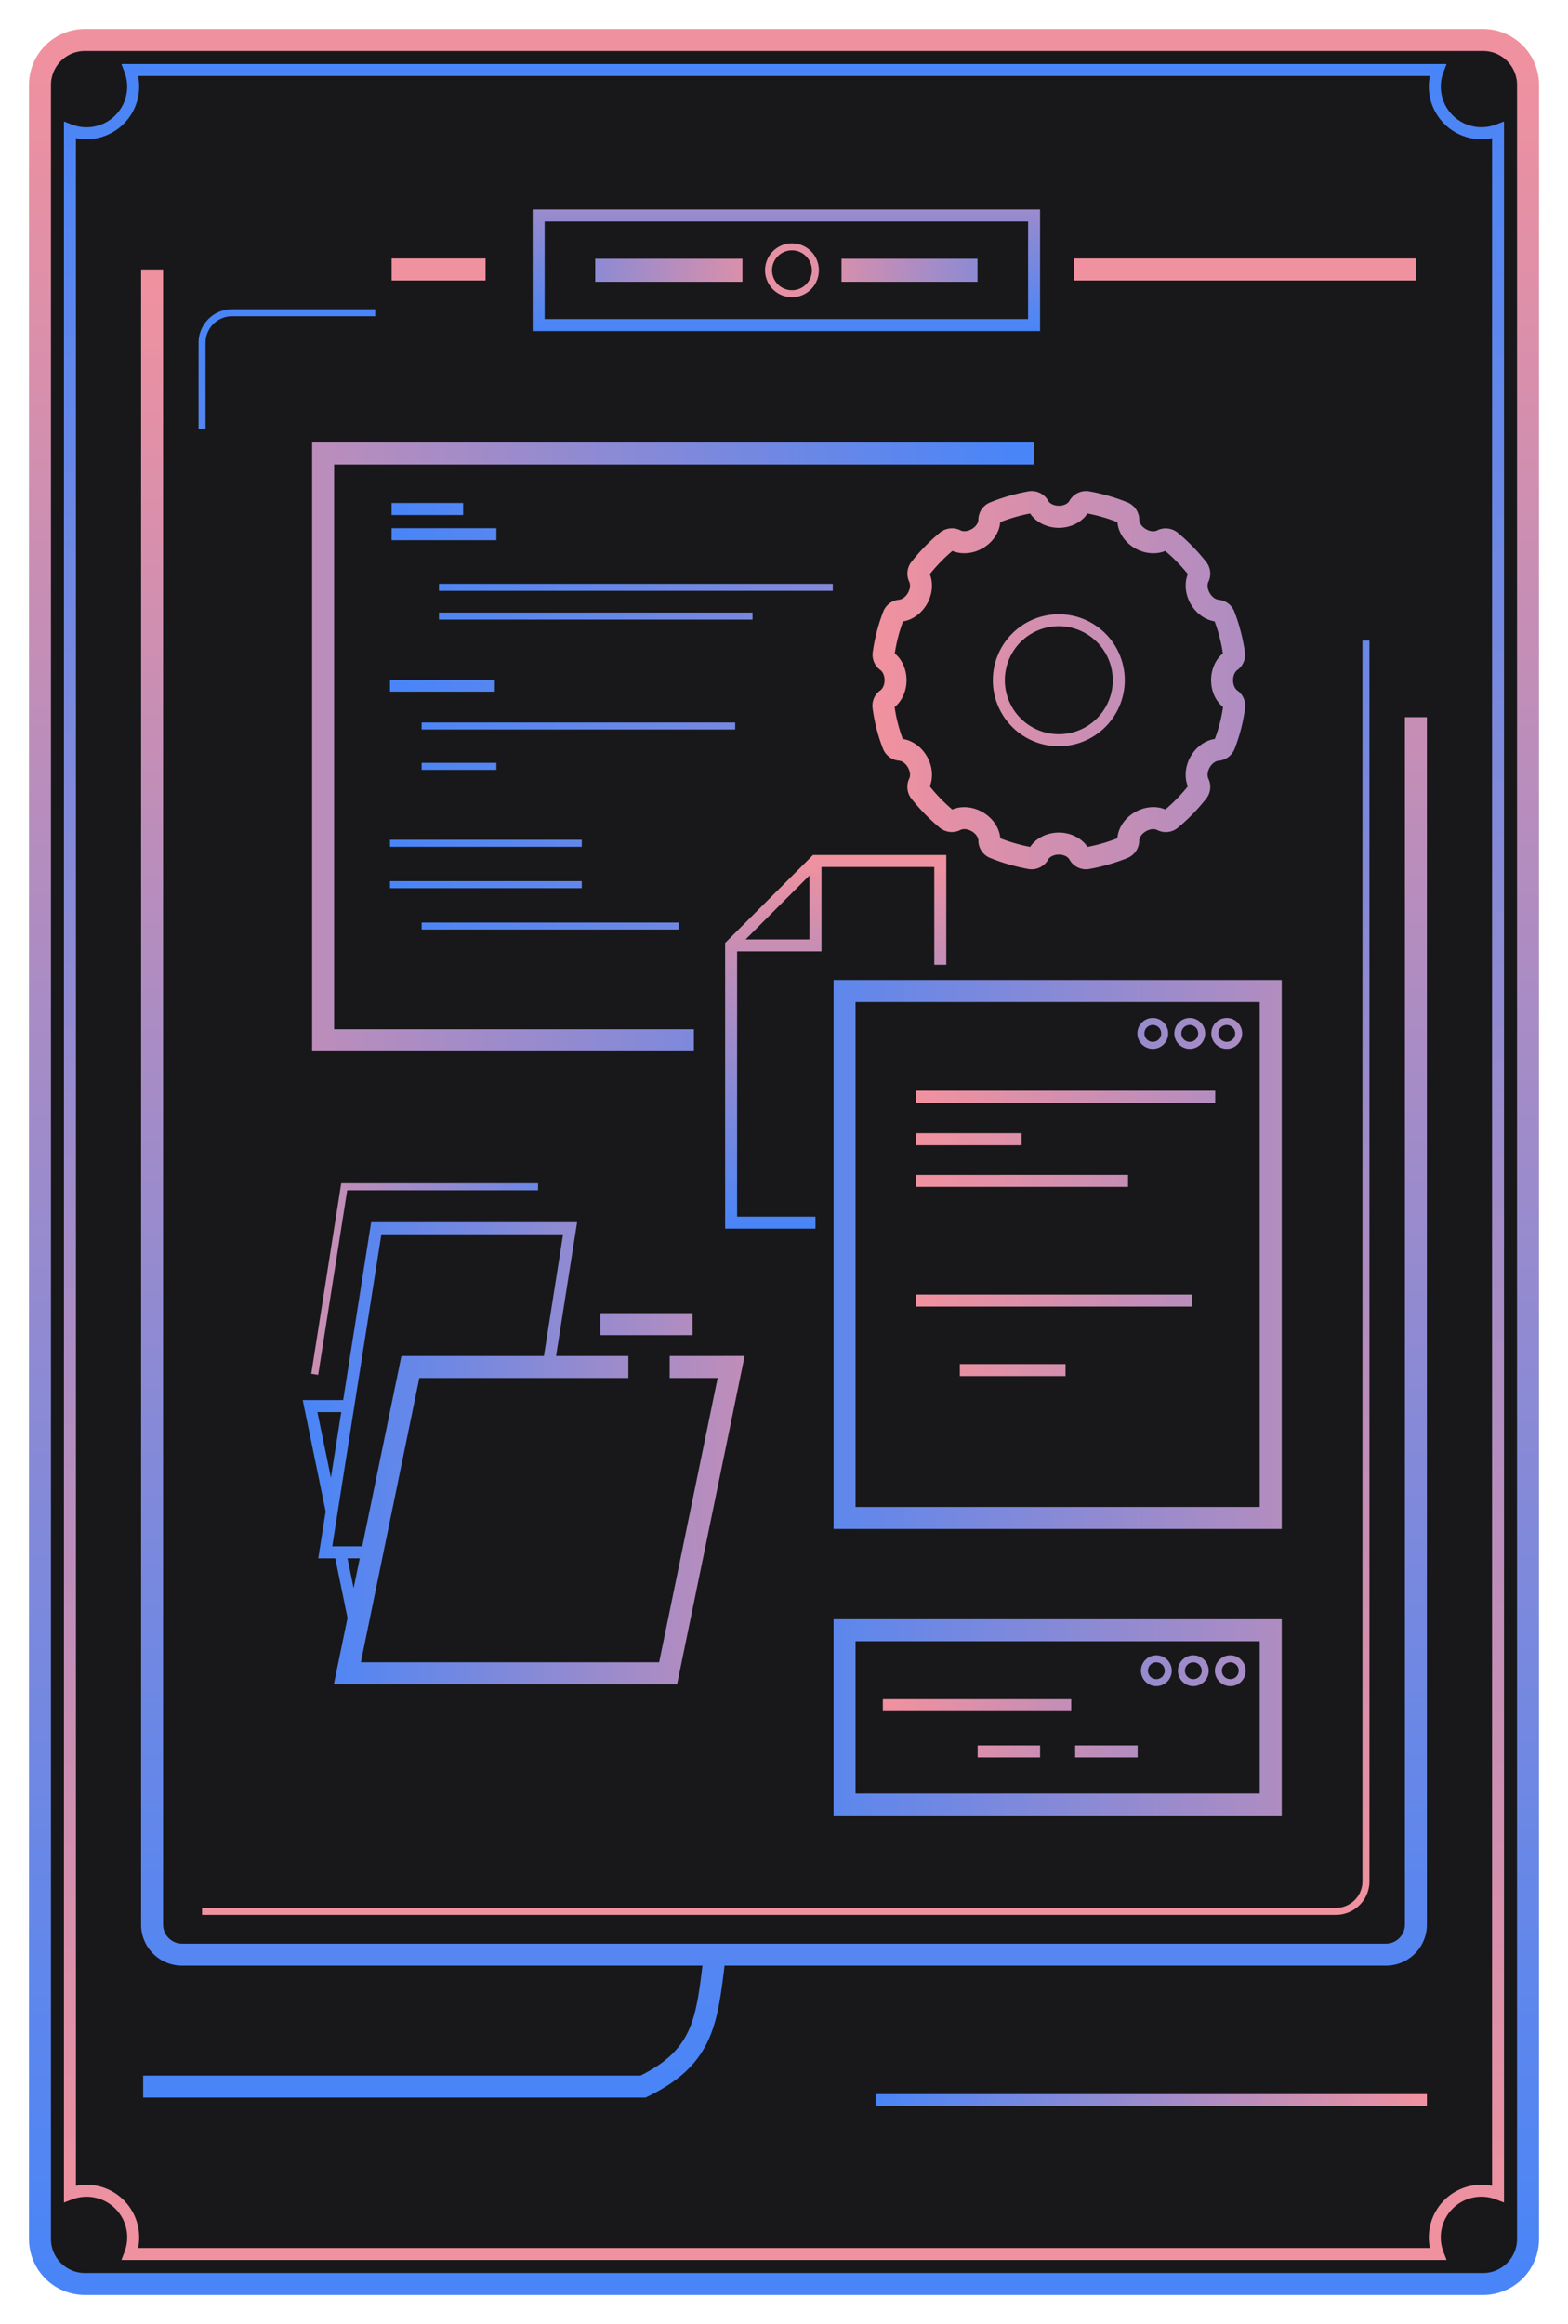 <svg xmlns="http://www.w3.org/2000/svg" xmlns:xlink="http://www.w3.org/1999/xlink" viewBox="0 0 1569 2324"><defs><style>.cls-1{fill:#18181a;}.cls-2{fill:url(#linear-gradient);}.cls-3{fill:url(#linear-gradient-2);}.cls-4{fill:url(#linear-gradient-3);}.cls-5{fill:url(#linear-gradient-4);}.cls-6{fill:url(#radial-gradient);}.cls-7{fill:url(#linear-gradient-5);}.cls-8{fill:url(#linear-gradient-6);}.cls-9{fill:url(#linear-gradient-7);}.cls-10{fill:url(#linear-gradient-8);}.cls-11{fill:url(#linear-gradient-9);}.cls-12{fill:url(#linear-gradient-10);}.cls-13{fill:url(#linear-gradient-11);}.cls-14{fill:url(#linear-gradient-12);}.cls-15{fill:url(#linear-gradient-13);}.cls-16{fill:url(#linear-gradient-14);}.cls-17{fill:url(#linear-gradient-15);}.cls-18{fill:url(#linear-gradient-16);}</style><linearGradient id="linear-gradient" x1="876.2" y1="2100.1" x2="1427.8" y2="2100.1" gradientUnits="userSpaceOnUse"><stop offset="0" stop-color="#4885f8"/><stop offset="0.99" stop-color="#f0919f"/></linearGradient><linearGradient id="linear-gradient-2" x1="784.5" y1="2097.56" x2="784.5" y2="258.48" xlink:href="#linear-gradient"/><linearGradient id="linear-gradient-3" x1="784.5" y1="1914.88" x2="784.5" y2="309.25" gradientUnits="userSpaceOnUse"><stop offset="0.01" stop-color="#f0919f"/><stop offset="1" stop-color="#4885f8"/></linearGradient><linearGradient id="linear-gradient-4" x1="786.86" y1="331.06" x2="786.86" y2="83.25" xlink:href="#linear-gradient"/><radialGradient id="radial-gradient" cx="786.86" cy="270.29" r="321.68" xlink:href="#linear-gradient-3"/><linearGradient id="linear-gradient-5" x1="784.5" y1="29" x2="784.5" y2="2295" xlink:href="#linear-gradient-3"/><linearGradient id="linear-gradient-6" x1="784.5" y1="64" x2="784.5" y2="2260" xlink:href="#linear-gradient"/><linearGradient id="linear-gradient-7" x1="730.18" y1="1717.36" x2="1636.36" y2="1717.36" xlink:href="#linear-gradient"/><linearGradient id="linear-gradient-8" x1="883.39" y1="1728.28" x2="1561.68" y2="1728.28" xlink:href="#linear-gradient-3"/><linearGradient id="linear-gradient-9" x1="916.45" y1="1233.43" x2="1731.13" y2="1233.43" xlink:href="#linear-gradient-3"/><linearGradient id="linear-gradient-10" x1="-8.72" y1="746.89" x2="1017.71" y2="746.89" xlink:href="#linear-gradient-3"/><linearGradient id="linear-gradient-11" x1="390.24" y1="716.24" x2="1645.45" y2="716.24" xlink:href="#linear-gradient"/><linearGradient id="linear-gradient-12" x1="302.87" y1="1453.23" x2="927.79" y2="1453.23" xlink:href="#linear-gradient"/><linearGradient id="linear-gradient-13" x1="227.81" y1="1279.07" x2="616.47" y2="1279.07" xlink:href="#linear-gradient-3"/><linearGradient id="linear-gradient-14" x1="872.96" y1="680.22" x2="1802.5" y2="680.22" xlink:href="#linear-gradient-3"/><linearGradient id="linear-gradient-15" x1="836.24" y1="1228.63" x2="836.24" y2="854.97" xlink:href="#linear-gradient"/><linearGradient id="linear-gradient-16" x1="719.05" y1="1254.5" x2="1613.1" y2="1254.5" xlink:href="#linear-gradient"/></defs><g id="Layer_4" data-name="Layer 4"><rect class="cls-1" x="40.3" y="41.71" width="1488.4" height="2240.59" rx="43.34"/></g><g id="final"><rect class="cls-2" x="876.2" y="2094.1" width="551.61" height="12"/><path class="cls-3" d="M1427.8,717.16v1207.5a41,41,0,0,1-41,41H725c-7.18,59.95-12.72,99.8-76.79,130.8l-2.27,1.1H143.27v-22H640.9c50.46-25.18,55.29-54.21,62-109.9H182.2a41,41,0,0,1-41-41V269.48h22V1924.66a19,19,0,0,0,19,19H1386.8a19,19,0,0,0,19-19V717.16ZM485.88,258.48h-94v22h94Zm930.92,0H1074.67v22H1416.8Z"/><path class="cls-4" d="M1336.81,1914.88H202.19v-7H1336.81a26.53,26.53,0,0,0,26.5-26.5V640.5h7V1881.38A33.54,33.54,0,0,1,1336.81,1914.88ZM205.69,342.75a26.53,26.53,0,0,1,26.5-26.5H375.48v-7H232.19a33.54,33.54,0,0,0-33.5,33.5V428.9h7Z"/><path class="cls-5" d="M1040.73,331.06H533V209.51h507.74ZM545,319.06h483.74V221.51H545Z"/><path class="cls-6" d="M978.12,281.79H842.05v-23H978.12Zm-235.22-23H595.6v23H742.9Zm49.58-8.43a19.93,19.93,0,1,0,19.93,19.93,20,20,0,0,0-19.93-19.93m0-7a26.93,26.93,0,1,1-26.93,26.93,26.93,26.93,0,0,1,26.93-26.93Z"/><path class="cls-7" d="M1484,2295H85a56.06,56.06,0,0,1-56-56V85A56.06,56.06,0,0,1,85,29H1484a56.06,56.06,0,0,1,56,56V2239A56.06,56.06,0,0,1,1484,2295ZM85,51A34,34,0,0,0,51,85V2239a34,34,0,0,0,34,34H1484a34,34,0,0,0,34-34V85a34,34,0,0,0-34-34Z"/><path class="cls-8" d="M1447.52,2260h-1326l3.11-8.14a40.63,40.63,0,0,0-52.45-52.45L64,2202.52v-2081l8.14,3.11a40.63,40.63,0,0,0,52.45-52.45L121.48,64h1326l-3.11,8.14a40.65,40.65,0,0,0,52.45,52.45l8.14-3.11v2081l-8.14-3.11a40.63,40.63,0,0,0-52.45,52.45ZM138.18,2248H1430.82a52.65,52.65,0,0,1,62.18-62.18V138.18A52.65,52.65,0,0,1,1430.82,76H138.18A52.69,52.69,0,0,1,76,138.18V2185.82A52.65,52.65,0,0,1,138.18,2248Z"/><path class="cls-9" d="M1282.54,1815.48H834.08V1619.25h448.46Zm-426.46-22h404.46V1641.25H856.08Zm301-131.18a8.41,8.41,0,1,1-8.41,8.41,8.41,8.41,0,0,1,8.41-8.41m0-7a15.41,15.41,0,1,0,15.41,15.41,15.42,15.42,0,0,0-15.41-15.41Zm37,7a8.41,8.41,0,1,1-8.4,8.41,8.4,8.4,0,0,1,8.4-8.41m0-7a15.41,15.41,0,1,0,15.41,15.41,15.42,15.42,0,0,0-15.41-15.41Zm37,7a8.41,8.41,0,1,1-8.41,8.41,8.41,8.41,0,0,1,8.41-8.41m0-7a15.41,15.41,0,1,0,15.41,15.41,15.42,15.42,0,0,0-15.41-15.41Z"/><path class="cls-10" d="M1071.9,1711.17H883.39v-12H1071.9Zm-31.15,34.22H978.26v12h62.49Zm97.61,0h-62.49v12h62.49Z"/><path class="cls-11" d="M1216,1102.78H916.45v-12H1216Zm-193.76,30.46H916.45v12h105.77Zm44,230.84H960.45v12h105.76Zm62.54-189.15H916.45v12h212.3Zm64.08,119.66H916.45v12h276.38Z"/><polygon class="cls-12" points="694.32 1051.26 312.32 1051.26 312.32 442.52 1034.73 442.52 1034.73 464.52 334.32 464.52 334.32 1029.26 694.32 1029.26 694.32 1051.26"/><path class="cls-13" d="M463.45,515H391.84V503h71.61Zm33.27,13.2H391.84v12H496.72Zm-1.6,151.47H390.24v12H495.12Zm338.19-95.81H439.22v7H833.31ZM753,612.6H439.22v7H753ZM735.67,722.5H421.9v7H735.67ZM679,922.52H421.9v7H679ZM496.72,762.85H421.9v7h74.82Zm85.42,76.94H390.24v7h191.9Zm0,41.37H390.24v7h191.9Z"/><path class="cls-14" d="M693,1335.16H600.72v-22H693Zm52.11,20.8-67.6,328.28H334.06l13.67-66.34-12.27-59.59h-17l7.38-46.85-22.94-111.38h40.48l28-177.86H577.48L556.42,1356h72.35v22H419.6l-58.54,284.28h298.5L718.1,1378h-48v-22Zm-414,121.79,10.34-65.67H317.59Zm1.35,68.56h30L401.66,1356H544.27l19.18-121.74H381.62Zm21.38,41.84,6.15-29.84H347.71Z"/><polygon class="cls-15" points="318.37 1374.84 311.45 1373.75 341.44 1183.31 538.41 1183.31 538.41 1190.31 347.43 1190.31 318.37 1374.84"/><path class="cls-16" d="M1059.49,746.25a66,66,0,1,1,66-66A66.1,66.1,0,0,1,1059.49,746.25Zm0-120.06a54,54,0,1,0,54,54A54.09,54.09,0,0,0,1059.49,626.19Zm-27.11,243.1a18.86,18.86,0,0,1-3.25-.28,190.23,190.23,0,0,1-38.38-11.07A18.73,18.73,0,0,1,979,840.51c0-2.59-2.1-6.59-6.72-9.26-4.46-2.57-8.81-2.51-11.15-1.32a19,19,0,0,1-20.77-2.18,192.67,192.67,0,0,1-28.49-29.26,19,19,0,0,1-2-20c1.14-2.34,1.16-6.66-1.38-11.06s-6.23-6.49-8.82-6.71a19.07,19.07,0,0,1-16.18-12.13,172.93,172.93,0,0,1-10.32-40.22,18.86,18.86,0,0,1,7.73-18c2.11-1.51,4.23-5.23,4.23-10.18,0-5.24-2.26-8.74-4.19-10.15a18.81,18.81,0,0,1-7.62-18,184.21,184.21,0,0,1,10.45-40.34,18.77,18.77,0,0,1,15.89-12c2.6-.25,6.34-2.43,8.83-6.74s2.5-8.71,1.35-11.07a19,19,0,0,1,2.1-19.91,193.19,193.19,0,0,1,28.56-29.34,19,19,0,0,1,20.66-2.24c2.37,1.2,6.74,1.26,11.15-1.29,4.56-2.63,6.65-6.59,6.67-9.16a18.87,18.87,0,0,1,11.71-17.48,190.11,190.11,0,0,1,38.47-11.1,18.94,18.94,0,0,1,19.86,9.65c1.25,2.28,5.07,4.74,10.5,4.74s9.25-2.46,10.51-4.74a19,19,0,0,1,19.86-9.65,190.11,190.11,0,0,1,38.47,11.1A18.9,18.9,0,0,1,1140,520c0,2.57,2.11,6.53,6.66,9.16s8.78,2.49,11.16,1.29a19,19,0,0,1,20.65,2.24,193.26,193.26,0,0,1,28.57,29.34,19,19,0,0,1,2.1,19.91c-1.15,2.36-1.18,6.7,1.34,11.07s6.23,6.49,8.84,6.74a18.76,18.76,0,0,1,15.88,12,184.21,184.21,0,0,1,10.45,40.34,18.79,18.79,0,0,1-7.61,18c-1.94,1.41-4.19,4.91-4.19,10.15,0,4.95,2.12,8.67,4.22,10.18a18.84,18.84,0,0,1,7.73,18,172.8,172.8,0,0,1-10.32,40.22,19,19,0,0,1-16.18,12.13c-2.59.22-6.32,2.38-8.82,6.71s-2.52,8.72-1.37,11.06a19,19,0,0,1-2.05,20,193.13,193.13,0,0,1-28.49,29.26,19,19,0,0,1-20.77,2.18c-2.34-1.19-6.7-1.25-11.15,1.32-4.62,2.67-6.73,6.67-6.73,9.26a18.73,18.73,0,0,1-11.72,17.43A190.61,190.61,0,0,1,1089.86,869a18.93,18.93,0,0,1-19.86-9.65c-1.26-2.28-5.08-4.74-10.51-4.74s-9.25,2.46-10.5,4.74A19,19,0,0,1,1032.38,869.29Zm-31.44-31a169,169,0,0,0,29.87,8.63c5.77-8.77,16.78-14.33,28.68-14.33s22.91,5.56,28.69,14.33a169.24,169.24,0,0,0,29.87-8.63c.82-10.36,7.42-20.22,17.64-26.12,9.74-5.62,21.21-6.59,30.41-2.67a171.38,171.38,0,0,0,22.51-23.13c-3.7-9.11-2.66-20.41,2.86-30s14.44-15.94,24.15-17.41a150.62,150.62,0,0,0,8.18-31.88c-7.49-6.15-11.91-16-11.91-26.91s4.36-20.62,11.76-26.78a159.23,159.23,0,0,0-8.26-32c-9.62-1.56-18.46-7.95-23.92-17.4s-6.53-20.76-2.88-29.88A170.88,170.88,0,0,0,1166,550.93c-9.21,3.86-20.64,2.88-30.3-2.7-10.17-5.87-16.76-15.73-17.58-26.08a168.46,168.46,0,0,0-29.94-8.65c-5.77,8.77-16.78,14.33-28.69,14.33s-22.91-5.56-28.69-14.33a168.94,168.94,0,0,0-29.94,8.65c-.81,10.35-7.4,20.21-17.58,26.08-9.66,5.58-21.08,6.56-30.29,2.7a171,171,0,0,0-22.6,23.22c3.66,9.12,2.61,20.38-2.87,29.88s-14.3,15.84-23.93,17.4a159.89,159.89,0,0,0-8.25,32c7.39,6.15,11.76,16,11.76,26.78s-4.42,20.76-11.91,26.91A150.17,150.17,0,0,0,903.37,739c9.71,1.47,18.63,7.86,24.15,17.41s6.56,20.86,2.86,30a171.9,171.9,0,0,0,22.5,23.13c9.21-3.92,20.68-2.95,30.42,2.67C993.51,818.1,1000.11,828,1000.94,838.32Z"/><path class="cls-17" d="M813.51,855l-87.92,87.92v285.74H816v-12h-78.4V951.37H822V867H934.88V964.8h12V855Zm-67.43,84.4L810,875.45v63.92Z"/><path class="cls-18" d="M1282.54,1529H834.08V980h448.46Zm-426.46-22h404.46V1002H856.08Zm297.44-482a8.41,8.41,0,1,1-8.4,8.4,8.4,8.4,0,0,1,8.4-8.4m0-7a15.41,15.41,0,1,0,15.41,15.4,15.42,15.42,0,0,0-15.41-15.4Zm37,7a8.41,8.41,0,1,1-8.41,8.4,8.41,8.41,0,0,1,8.41-8.4m0-7a15.41,15.41,0,1,0,15.41,15.4,15.42,15.42,0,0,0-15.41-15.4Zm37,7a8.41,8.41,0,1,1-8.4,8.4,8.4,8.4,0,0,1,8.4-8.4m0-7a15.41,15.41,0,1,0,15.41,15.4,15.42,15.42,0,0,0-15.41-15.4Z"/></g></svg>